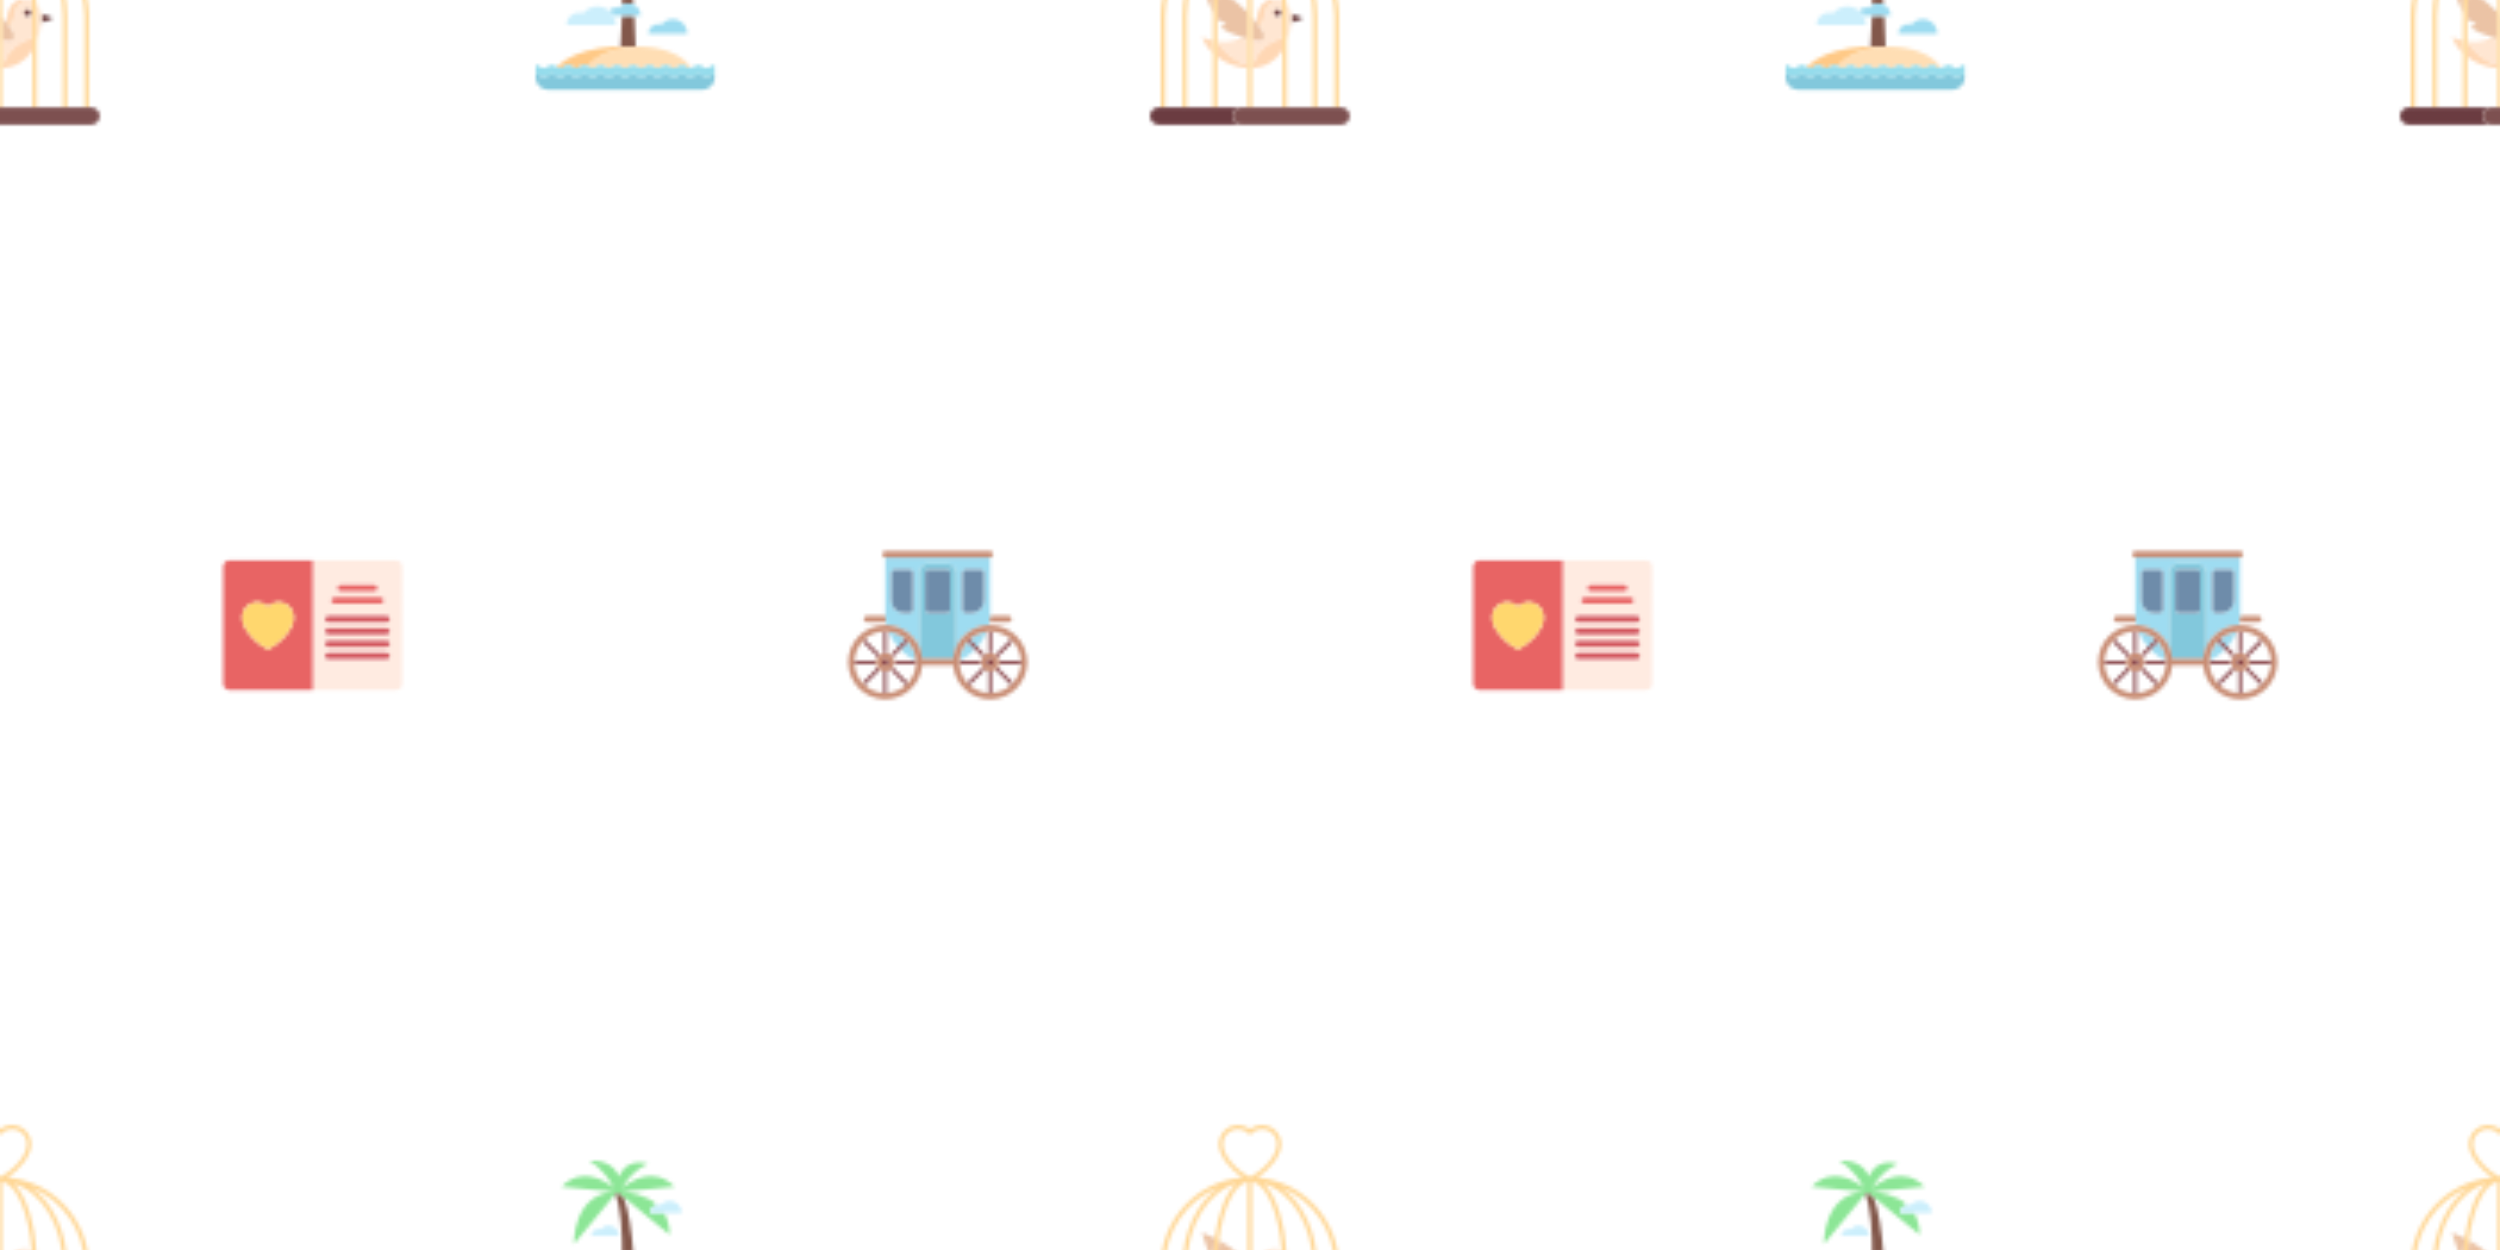 <svg xmlns="http://www.w3.org/2000/svg" xmlns:xlink="http://www.w3.org/1999/xlink" xmlns:fi="http://pattern.flaticon.com/" x="0" y="0" width="700" height="350" viewBox="0 0 700 350"><rect x="0px" y="0px" width="100%" height="100%" opacity="1" fill="#ffffff"/><defs><g transform="matrix(0.108 0 0 0.108 150 325)" id="L1_1318"><path d="M253.456,242.967c-4.499-56.846-12.521-118.363-26.799-150.003l-8.927-7.351   c-4.458-2.363-8.708-1.988-11.186,0.149l-0.448,0.544c14.789,35.071,18.338,100.11,18.052,157.994   C228.808,241.579,234.203,240,240,240C244.808,240,249.365,241.067,253.456,242.967z" fill="#82574a"/><path d="M248.506,352.773c3.419-0.272,6.875-0.476,10.366-0.604c-0.387-17.155-1.297-46.614-3.375-80.169   h-31.763c-0.886,36.007-2.912,66.24-3.949,80.024c1.402-0.015,2.807-0.024,4.216-0.024   C232.312,352,240.491,352.266,248.506,352.773z" fill="#82574a"/><path d="M224,352c8.15,0,16.127,0.324,23.991,0.816c0.172-0.014,0.343-0.029,0.515-0.042   C240.491,352.266,232.312,352,224,352z" fill="#ffb996"/><path d="M247.991,352.816c0.171,0.011,0.344,0.019,0.515,0.03c-50.671,4.041-93.02,23.531-112.892,50.204   c3.134,2.26,5.701,4.951,11.811,4.951c10.547,0,10.547-8,21.093-8c10.535,0,10.535,8,21.07,8c10.547,0,10.547-8,21.094-8   c10.541,0,10.541,8,21.083,8c10.551,0,10.551-8,21.103-8c10.545,0,10.545,8,21.09,8c10.55,0,10.55-8,21.1-8   c10.555,0,10.555,8,21.109,8c10.532,0,10.532-8,21.064-8c10.546,0,10.546,8,21.092,8c10.558,0,10.558-8,21.116-8   c10.56,0,10.56,8,21.119,8c1.136,0,2.144-0.097,3.062-0.262C383.236,375.198,330.208,352,268,352c-3.066,0-6.109,0.058-9.128,0.169   c-3.491,0.128-6.947,0.332-10.366,0.604C248.334,352.787,248.163,352.802,247.991,352.816z" fill="#ffdeb4"/><path d="M63.151,408c10.539,0,10.539-8,21.077-8c10.537,0,10.537,8,21.073,8c10.527,0,10.527-8,21.055-8   c4.424,0,6.989,1.412,9.258,3.049c19.872-26.673,62.221-46.163,112.892-50.204c-0.171-0.011-0.344-0.019-0.515-0.03   C240.127,352.324,232.15,352,224,352c-1.409,0-2.814,0.009-4.216,0.024c-6.494,0.069-12.904,0.298-19.212,0.679   c-49.854,3.013-93.381,15.513-122.107,33.519c-0.737,0.462-1.463,0.927-2.18,1.396c-5.019,3.282-9.553,6.738-13.556,10.346   c-1.715,1.546-3.332,3.12-4.848,4.72c-0.966,1.019-1.887,2.05-2.769,3.089C57.11,407.033,59.495,408,63.151,408z" fill="#ffc986"/><path d="M217.73,85.613l8.927,7.351l120.49,99.227c0-23.734-5.693-42.443-14.747-57.191H296   c0-10.902,8.447-19.811,19.151-20.59c-29.43-26.421-71.501-32.496-91.93-33.852L360,67.322   c-53.376-53.376-112.382-16.079-136.727,3.919c29.394-49.392,67.874-63.081,67.874-63.081   c-42.961-11.96-65.044,9.097-75.292,33.012c-8.947-22.403-30.605-43.302-76.709-40.997c0,0,35.202,17.468,63.141,69.772   c-25.258-20.246-82.906-54.861-135.141-2.625l135.911,13.153c-107.66,6.221-103.911,135.7-103.911,135.7l106.95-129.868   l0.448-0.544C209.022,83.625,213.272,83.25,217.73,85.613z" fill="#8ce696"/><path d="M296,135h36.4h46.267c0-17.121-13.879-31-31-31c-9.749,0-18.339,4.59-24.022,11.626   c-2.189-0.79-4.517-1.293-6.978-1.293c-0.512,0-1.014,0.04-1.516,0.077C304.447,115.189,296,124.098,296,135z" fill="#cceffc"/><path d="M189,168c-8.491,0-15.973,3.998-20.922,10.126C166.171,177.438,164.143,177,162,177   c-9.941,0-18,8.058-18,18h72C216,180.088,203.912,168,189,168z" fill="#cceffc"/><path d="M272,272c0-12.865-7.596-23.95-18.544-29.033c-4.092-1.9-8.648-2.967-13.456-2.967   c-5.797,0-11.192,1.579-15.85,4.301c-3.428,2.003-6.459,4.622-8.946,7.701c-2.26-0.815-4.663-1.335-7.203-1.335   c-7.009,0-13.209,3.395-17.098,8.614c4.248,3.579,7.862,7.883,10.661,12.719h22.171h31.763H272z" fill="#9edcf1"/><path d="M325.72,295.418c-2.683-0.968-5.537-1.585-8.554-1.585c-13.991,0-25.333,11.342-25.333,25.333   h101.333c0-20.987-17.013-38-38-38C343.217,281.167,332.687,286.793,325.72,295.418z" fill="#9edcf1"/><path d="M190.902,259.281C182.551,252.246,171.774,248,160,248c-15.095,0-28.396,7.107-37.195,18.002   C119.415,264.779,115.811,264,112,264c-17.673,0-32,14.326-32,32h128c0-8.746-2.351-16.938-6.438-24   C198.764,267.163,195.15,262.86,190.902,259.281z" fill="#cceffc"/><path d="M442.842,408c-10.579,0-10.579-8-21.158-8c-9.426,0-10.446,6.367-18.063,7.738   c-0.918,0.165-1.926,0.262-3.062,0.262c-10.559,0-10.559-8-21.119-8c-10.558,0-10.558,8-21.116,8c-10.546,0-10.546-8-21.092-8   c-10.532,0-10.532,8-21.064,8c-10.555,0-10.555-8-21.109-8c-10.55,0-10.55,8-21.1,8c-10.545,0-10.545-8-21.09-8   c-10.551,0-10.551,8-21.103,8c-10.541,0-10.541-8-21.083-8c-10.547,0-10.547,8-21.094,8c-10.535,0-10.535-8-21.07-8   c-10.547,0-10.547,8-21.093,8c-6.11,0-8.678-2.691-11.811-4.951c-2.269-1.637-4.834-3.049-9.258-3.049c-10.527,0-10.527,8-21.055,8   c-10.537,0-10.537-8-21.073-8c-10.539,0-10.539,8-21.077,8c-3.656,0-6.041-0.967-8.039-2.228C51.36,403.405,48.974,400,42.108,400   c-10.517,0-10.517,8-21.033,8c-10.538,0-10.538-8-21.075-8v24c10.538,0,10.538,8,21.075,8c10.517,0,10.517-8,21.033-8   c10.521,0,10.521,8,21.043,8c10.539,0,10.539-8,21.077-8c10.537,0,10.537,8,21.073,8c10.527,0,10.527-8,21.055-8   c10.535,0,10.535,8,21.069,8c10.546,0,10.546-8,21.093-8c10.535,0,10.535,8,21.069,8c10.547,0,10.547-8,21.095-8   c10.541,0,10.541,8,21.083,8c10.551,0,10.551-8,21.103-8c10.545,0,10.545,8,21.089,8c10.55,0,10.55-8,21.101-8   c10.555,0,10.555,8,21.109,8c10.532,0,10.532-8,21.064-8c10.546,0,10.546,8,21.092,8c10.558,0,10.558-8,21.116-8   c10.56,0,10.56,8,21.119,8c10.563,0,10.563-8,21.125-8c10.579,0,10.579,8,21.159,8c10.579,0,10.579-8,21.158-8v-24   C453.421,400,453.421,408,442.842,408z" fill="#95dcec"/><path d="M421.683,424c-10.562,0-10.562,8-21.125,8c-10.56,0-10.56-8-21.119-8c-10.558,0-10.558,8-21.116,8   c-10.546,0-10.546-8-21.092-8c-10.532,0-10.532,8-21.064,8c-10.554,0-10.554-8-21.109-8c-10.55,0-10.55,8-21.101,8   c-10.544,0-10.544-8-21.089-8c-10.551,0-10.551,8-21.103,8c-10.542,0-10.542-8-21.083-8c-10.547,0-10.547,8-21.095,8   c-10.535,0-10.535-8-21.069-8c-10.547,0-10.547,8-21.093,8c-10.535,0-10.535-8-21.069-8c-10.527,0-10.527,8-21.055,8   c-10.537,0-10.537-8-21.073-8c-10.539,0-10.539,8-21.077,8c-10.521,0-10.521-8-21.043-8c-10.517,0-10.517,8-21.033,8   c-10.538,0-10.538-8-21.075-8v8c0,1.104,0.056,2.196,0.165,3.272c0.247,2.427,0.773,4.769,1.531,7.004   c0.141,0.415,0.289,0.826,0.446,1.234c0.207,0.536,0.428,1.065,0.663,1.587c0.319,0.71,0.656,1.41,1.024,2.091   c0.076,0.14,0.157,0.276,0.234,0.415c0.798,1.425,1.702,2.781,2.701,4.061c0.304,0.39,0.617,0.772,0.938,1.147   c1.151,1.343,2.408,2.591,3.764,3.727c0.613,0.513,1.247,1.001,1.898,1.468c0.773,0.555,1.57,1.077,2.393,1.563   c0.471,0.278,0.95,0.543,1.436,0.798c0.724,0.379,1.461,0.735,2.216,1.058c0.212,0.091,0.428,0.175,0.643,0.261   c3.21,1.293,6.674,2.089,10.302,2.273C30.899,463.986,31.448,464,32,464h400c1.105,0,2.196-0.056,3.272-0.165   c2.901-0.295,5.684-0.985,8.304-2.002c0.56-0.218,1.112-0.45,1.657-0.698c0.455-0.207,0.904-0.424,1.348-0.652   c2.983-1.53,5.699-3.507,8.047-5.855c0.418-0.418,0.821-0.851,1.215-1.291c0.833-0.93,1.609-1.912,2.33-2.936   c0.634-0.9,1.224-1.833,1.764-2.799c0.733-1.31,1.375-2.677,1.921-4.093c0.157-0.407,0.305-0.819,0.446-1.234   c0.758-2.236,1.284-4.578,1.531-7.004c0.109-1.076,0.165-2.167,0.165-3.272v-8c-10.579,0-10.579,8-21.158,8   C432.262,432,432.262,424,421.683,424z" fill="#82c8dc"/></g><g transform="matrix(0.108 0 0 0.108 62.5 150)" id="L1_1319"><path d="M448,64H232v336h216c8.837,0,16-7.163,16-16V80C464,71.163,456.837,64,448,64z M296,136   c0-4.418,3.582-8,8-8h88c4.418,0,8,3.582,8,8l0,0c0,4.418-3.582,8-8,8h-88C299.582,144,296,140.418,296,136L296,136z M288,160h120   c4.418,0,8,3.582,8,8s-3.582,8-8,8H288c-4.418,0-8-3.582-8-8S283.582,160,288,160z M424,320H272c-4.418,0-8-3.582-8-8s3.582-8,8-8   h152c4.418,0,8,3.582,8,8S428.418,320,424,320z M424,288H272c-4.418,0-8-3.582-8-8s3.582-8,8-8h152c4.418,0,8,3.582,8,8   S428.418,288,424,288z M424,256H272c-4.418,0-8-3.582-8-8s3.582-8,8-8h152c4.418,0,8,3.582,8,8S428.418,256,424,256z M424,224H272   c-4.418,0-8-3.582-8-8s3.582-8,8-8h152c4.418,0,8,3.582,8,8S428.418,224,424,224z" fill="#ffebe1"/><path d="M0.325,387.225c1.279,6.249,6.201,11.172,12.45,12.45C6.526,398.396,1.604,393.474,0.325,387.225z" fill="#ffebe1"/><path d="M16,64c-1.105,0-2.183,0.112-3.225,0.325c-0.711,0.146-1.398,0.355-2.071,0.591   c-4.654,1.635-8.32,5.348-9.879,10.037c-0.113,0.339-0.207,0.685-0.297,1.033C0.195,77.271,0,78.611,0,80v304   c0,1.105,0.112,2.183,0.325,3.225c1.279,6.249,6.201,11.172,12.45,12.45C13.817,399.888,14.895,400,16,400h216V64H16z M116,294.545   c-31.862-14.979-67.2-51.692-67.2-82.238c0-22.061,17.637-39.944,39.393-39.944c10.855,0,20.682,4.454,27.807,11.655   c7.125-7.201,16.952-11.655,27.807-11.655c21.756,0,39.393,17.884,39.393,39.944C183.2,242.853,147.862,279.567,116,294.545z" fill="#e86464"/><path d="M304,144h88c4.418,0,8-3.582,8-8l0,0c0-4.418-3.582-8-8-8h-88c-4.418,0-8,3.582-8,8l0,0   C296,140.418,299.582,144,304,144z" fill="#e86464"/><path d="M288,176h120c4.418,0,8-3.582,8-8s-3.582-8-8-8H288c-4.418,0-8,3.582-8,8S283.582,176,288,176z" fill="#e86464"/><path d="M424,208H272c-4.418,0-8,3.582-8,8s3.582,8,8,8h152c4.418,0,8-3.582,8-8S428.418,208,424,208z" fill="#d2555d"/><path d="M424,304H272c-4.418,0-8,3.582-8,8s3.582,8,8,8h152c4.418,0,8-3.582,8-8S428.418,304,424,304z" fill="#d2555d"/><path d="M424,240H272c-4.418,0-8,3.582-8,8s3.582,8,8,8h152c4.418,0,8-3.582,8-8S428.418,240,424,240z" fill="#d2555d"/><path d="M424,272H272c-4.418,0-8,3.582-8,8s3.582,8,8,8h152c4.418,0,8-3.582,8-8S428.418,272,424,272z" fill="#d2555d"/><path d="M143.807,172.364c-10.855,0-20.682,4.454-27.807,11.655c-7.125-7.201-16.952-11.655-27.807-11.655   c-21.756,0-39.393,17.884-39.393,39.944c0,30.546,35.339,67.259,67.2,82.238c31.862-14.979,67.2-51.692,67.2-82.238   C183.2,190.247,165.563,172.364,143.807,172.364z" fill="#ffd76e"/></g><g transform="matrix(0.152 0 0 0.152 315 315)" id="L1_1320"><path d="M306.443,271.769l16.293-4.889c4.351-1.305,4.351-4.458,0-5.764l-16.101-4.831   c0.212,1.486,0.328,3.001,0.328,4.541C306.963,264.338,306.793,268.006,306.443,271.769z" fill="#6e4141"/><path d="M143.221,302.107c4.116,9.995,10.683,18.891,18.779,26.446v0   C153.904,320.998,147.337,312.102,143.221,302.107z" fill="#ffe6d2"/><path d="M188.427,307.271c-6.189,0.33-12.218-0.039-17.771-0.78c10.56,21.151,32.127,36.911,55.343,44.489   v-49.316C213.655,307.363,200.26,308.277,188.427,307.271z" fill="#ffe6d2"/><path d="M170,335.222L170,335.222c13.872,10.338,30.751,17.254,47.336,19.745   C200.751,352.476,183.872,345.56,170,335.222z" fill="#ffe6d2"/><path d="M290,322.645v-0.078c-10.252,16.235-25.632,28.962-47.333,32.388c0.04,0.006,0.08,0.014,0.12,0.02   c-2.837,0.454-5.748,0.799-8.787,0.946v0.01C260.359,354.895,278.435,340.99,290,322.645z" fill="#ffe6d2"/><path d="M226,355.848L226,355.848c-2.868-0.16-5.76-0.445-8.664-0.881   C220.24,355.403,223.132,355.688,226,355.848z" fill="#ffe6d2"/><path d="M290,300.875V260c0-9.528-0.353-18.884-1.019-27.992c-4.156-2.03-8.815-3.172-13.736-3.172   c2.345,0,4.615,0.298,6.815,0.789c-14.258,2.446-23.753,13.891-25.844,30.935c-0.843,6.869-3.468,14.138-7.542,20.765   c2.966,4.337,5.037,7.744,6.245,9.826c0.856,1.475,1.284,3.153,1.284,4.908v0.034c0,5.474-4.263,9.727-9.155,9.082   c-3.571-0.471-8.027-1.157-13.049-2.132v50.205c0.028,0.007,0.056,0.014,0.084,0.021C241.868,327.169,263.227,306.974,290,300.875z    M281.584,248.138c3.504,0,6.345,2.841,6.345,6.345s-2.841,6.345-6.345,6.345c-3.504,0-6.345-2.841-6.345-6.345   S278.08,248.138,281.584,248.138z" fill="#ffe6d2"/><path d="M306.963,260.827c0-1.541-0.116-3.056-0.328-4.541c-1.012-7.091-4.356-13.464-9.228-18.282   C297.791,245.188,298,252.523,298,260v39.489c0.926-0.109,1.856-0.206,2.792-0.281c-0.836,2.574-1.769,5.129-2.792,7.651v0.063   c4.684-11.544,7.389-23.791,8.443-35.153C306.793,268.006,306.963,264.338,306.963,260.827z" fill="#ffe6d2"/><circle cx="281" cy="254" r="6" fill="#6e4141"/><path d="M143.221,302.107c4.116,9.995,10.683,18.891,18.779,26.445v-23.598   c-11.865-2.505-20.003-6.059-20.003-6.059C142.377,299.979,142.786,301.049,143.221,302.107z" fill="#ffd7b4"/><path d="M226,355.848v-4.868c-23.216-7.578-44.783-23.338-55.343-44.489   c-0.007-0.014-0.015-0.028-0.022-0.042c-0.213-0.029-0.423-0.06-0.635-0.09v28.863c13.872,10.338,30.751,17.254,47.336,19.745   C220.24,355.403,223.132,355.688,226,355.848z" fill="#ffd7b4"/><path d="M242.667,354.955c21.702-3.426,37.081-16.154,47.333-32.388v-21.692   c-26.773,6.099-48.132,26.294-55.916,52.395c-0.028-0.007-0.056-0.014-0.084-0.021v2.672c3.039-0.147,5.95-0.492,8.787-0.946   C242.747,354.969,242.707,354.961,242.667,354.955z" fill="#ffd7b4"/><path d="M217.617,299.186c-0.394,0.224-0.788,0.449-1.185,0.662c-0.15,0.081-0.302,0.157-0.452,0.236   c-0.438,0.23-0.877,0.457-1.318,0.674c-0.139,0.069-0.279,0.135-0.418,0.202c-0.486,0.235-0.974,0.464-1.464,0.683   c-0.075,0.034-0.15,0.068-0.226,0.101c-7.992,3.542-16.402,5.101-24.53,5.494c0.133,0.012,0.27,0.019,0.404,0.031   c11.833,1.006,25.227,0.092,37.573-5.607v-0.33C223.294,300.702,220.488,299.988,217.617,299.186z" fill="#ffd7b4"/><path d="M243.527,260.294c-0.109,0.891-0.248,1.79-0.417,2.692c-0.481,2.581-1.209,5.198-2.15,7.798   c3.036,3.893,5.602,7.453,7.715,10.541c4.074-6.627,6.699-13.896,7.542-20.765c2.091-17.044,11.585-28.489,25.844-30.935   c-2.2-0.491-4.47-0.789-6.815-0.789C257.725,228.837,245.894,241,243.527,260.294z" fill="#ffd7b4"/><path d="M176.259,280.759c12.706,8.824,27.758,14.628,41.357,18.427c2.871,0.802,5.677,1.516,8.383,2.148   v-47.858c-13.096-13.714-30.643-28.719-53.012-41.134C171.053,227.43,170,243.46,170,260v5.869   c5.867,3.246,14.723,6.515,16.738,8.552C187.527,275.219,174.847,279.778,176.259,280.759z" fill="#ebc3a5"/><path d="M162.036,255.381c0.181-16.478,1.323-32.27,3.301-47.08c-7.306-3.674-15.078-7.057-23.339-10.025   C141.997,198.276,150.016,227.392,162.036,255.381z" fill="#ebc3a5"/><path d="M256.204,296.094v-0.034c0-1.755-0.429-3.433-1.284-4.908c-1.208-2.082-3.279-5.489-6.245-9.826   c-2.112-3.088-4.679-6.648-7.715-10.541c-2.094-2.686-4.416-5.531-6.96-8.487v40.746c5.022,0.975,9.478,1.662,13.049,2.132   C251.942,305.821,256.204,301.569,256.204,296.094z" fill="#ebc3a5"/><path d="M74,260c0-65.298,40.373-121.273,97.433-144.49C132.521,143.211,106,197.574,106,260v168h8V260   c0-73.963,38.516-135.939,89.964-151.893c-18.366,17.88-32.499,54.308-38.627,100.194c-1.978,14.81-3.12,30.602-3.301,47.08   C162.019,256.917,162,258.452,162,260v44.955v23.598v0V428h8v-92.778v0V306.36v-40.49V260c0-16.54,1.053-32.57,2.988-47.658   c7.55-58.852,28.546-103.357,53.012-107.797v148.931v47.858v0.33v49.316v4.868l0,0V428h8v-72.069v-0.01v-2.672v-50.205v-40.746   V104.545c27.125,4.923,49.981,59.094,54.981,127.463C289.647,241.116,290,250.472,290,260v40.875v21.692v0.078V428h8V306.922   v-0.063v-7.37V260c0-7.477-0.209-14.812-0.593-21.997c-3.187-59.68-19.195-108.306-41.371-129.897   C307.484,124.061,346,186.037,346,260v168h8V260c0-62.426-26.521-116.789-65.433-144.49C345.627,138.727,386,194.702,386,260v168h8   V260c0-85.599-65.947-155.988-149.689-163.275c22.76-14.767,43.533-39.854,43.533-61.342C287.844,15.875,271.969,0,252.461,0   c-8.148,0-15.891,2.742-22.156,7.789C224.047,2.742,216.313,0,208.156,0c-19.516,0-35.391,15.875-35.391,35.383   c0,21.469,20.748,46.538,43.493,61.313C132.25,103.714,66,174.208,66,260v168h8V260z M180.766,35.383   C180.766,20.281,193.055,8,208.156,8c7.297,0,14.156,2.836,19.32,7.992l2.828,2.813l2.82-2.813C238.305,10.836,245.164,8,252.461,8   c15.102,0,27.383,12.281,27.383,27.383c0,21.445-25.766,48.484-49.539,60.188C206.531,83.859,180.766,56.828,180.766,35.383z" fill="#ffd796"/><path d="M398,460H214c-8.837,0-16-7.163-16-16c0-8.835,7.161-15.998,15.996-16H170h-8h-48h-8H74h-8h-4   c-8.837,0-16,7.163-16,16s7.163,16,16,16L398,460c8.836,0,16-7.163,16-16v0C414,452.836,406.837,460,398,460z" fill="#6b3c41"/><path d="M354,428h-8h-48h-8h-56h-8h-12c-0.001,0-0.002,0-0.004,0c-8.835,0.002-15.996,7.164-15.996,16   c0,8.837,7.163,16,16,16h184c8.836,0,16-7.164,16-16v0c0-8.837-7.163-16-16-16h-4h-8H354z" fill="#7d5050"/></g><g transform="matrix(0.108 0 0 0.108 237.5 150)" id="L1_1321"><path d="M48,208c-4.418,0-8,3.582-8,8s3.582,8,8,8h50.112c-0.932-5.235-1.557-10.576-1.871-16H48z" fill="#c88c73"/><path d="M416,224c4.418,0,8-3.582,8-8s-3.582-8-8-8h-48.24c-0.315,5.424-0.939,10.765-1.871,16H416z" fill="#c88c73"/><path d="M359.083,248.509c-17.105,1.906-32.6,9.216-44.724,20.193l20.393,20.393   C345.077,277.199,353.362,263.488,359.083,248.509z" fill="#9edcf1"/><path d="M175.897,323.923c-0.959-19.018-8.594-36.305-20.599-49.564l-20.622,20.622   C146.424,307.017,160.379,316.887,175.897,323.923z" fill="#9edcf1"/><path d="M329.324,294.981l-20.622-20.622c-12.006,13.259-19.64,30.546-20.599,49.564   C303.621,316.887,317.576,307.017,329.324,294.981z" fill="#9edcf1"/><path d="M184,289.654V96c0-13.255,10.745-24,24-24h48c13.255,0,24,10.745,24,24v193.654   c14.348-32.801,46.51-56.091,84.183-57.572c0.645-2.666,1.22-5.358,1.705-8.083c0.932-5.235,1.557-10.576,1.871-16   c0.154-2.648,0.24-5.313,0.24-8V56H96v144c0,2.686,0.087,5.352,0.24,8c0.315,5.424,0.939,10.765,1.871,16   c0.485,2.724,1.06,5.417,1.705,8.083C137.49,233.563,169.652,256.854,184,289.654z M296,96c0-4.418,3.582-8,8-8h40   c4.418,0,8,3.582,8,8v72c0,17.673-14.327,32-32,32h-16c-4.418,0-8-3.582-8-8V96z M144,200c-17.673,0-32-14.327-32-32V96   c0-4.418,3.582-8,8-8h40c4.418,0,8,3.582,8,8v96c0,4.418-3.582,8-8,8H144z" fill="#9edcf1"/><path d="M149.641,268.703c-12.124-10.978-27.619-18.287-44.724-20.193   c5.721,14.979,14.006,28.69,24.33,40.587L149.641,268.703z" fill="#9edcf1"/><path d="M256,72h-48c-13.255,0-24,10.745-24,24v193.654c4.124,9.428,6.776,19.639,7.664,30.346h80.672   c0.887-10.706,3.54-20.918,7.664-30.346V96C280,82.745,269.255,72,256,72z M264,192c0,4.418-3.582,8-8,8h-48c-4.418,0-8-3.582-8-8   V96c0-4.418,3.582-8,8-8h48c4.418,0,8,3.582,8,8V192z" fill="#82c8dc"/><path d="M256,88h-48c-4.418,0-8,3.582-8,8v96c0,4.418,3.582,8,8,8h48c4.418,0,8-3.582,8-8V96   C264,91.582,260.418,88,256,88z" fill="#6e8caa"/><path d="M304,200h16c17.673,0,32-14.327,32-32V96c0-4.418-3.582-8-8-8h-40c-4.418,0-8,3.582-8,8v96   C296,196.418,299.582,200,304,200z" fill="#6e8caa"/><path d="M168,192V96c0-4.418-3.582-8-8-8h-40c-4.418,0-8,3.582-8,8v72c0,17.673,14.327,32,32,32h16   C164.418,200,168,196.418,168,192z" fill="#6e8caa"/><path d="M376,48c0-4.418-3.582-8-8-8H96c-4.418,0-8,3.582-8,8s3.582,8,8,8h272C372.418,56,376,52.418,376,48   z" fill="#c88c73"/><path d="M96,352c-1.364,0-2.699-0.12-4-0.338v56.237c1.325,0.066,2.659,0.102,4,0.102s2.675-0.036,4-0.102   v-56.237C98.699,351.88,97.364,352,96,352z" fill="#823c41"/><path d="M96,304c1.364,0,2.699,0.12,4,0.338v-56.237c-1.325-0.066-2.659-0.102-4-0.102s-2.675,0.036-4,0.102   v56.237C93.301,304.12,94.636,304,96,304z" fill="#823c41"/><path d="M72,328c0-1.364,0.12-2.698,0.338-4H16.102c-0.066,1.325-0.102,2.659-0.102,4s0.036,2.675,0.102,4   h56.237C72.12,330.698,72,329.364,72,328z" fill="#823c41"/><path d="M120,328c0,1.364-0.12,2.698-0.338,4h56.237c0.066-1.325,0.102-2.659,0.102-4s-0.036-2.675-0.102-4   h-56.237C119.88,325.302,120,326.636,120,328z" fill="#823c41"/><path d="M109.901,308.442c2.187,1.557,4.1,3.47,5.657,5.657l19.118-19.118l20.622-20.622   c-1.791-1.978-3.679-3.866-5.657-5.657l-20.393,20.393L109.901,308.442z" fill="#823c41"/><path d="M76.442,341.901l-39.739,39.74c1.791,1.978,3.679,3.866,5.657,5.657l39.739-39.739   C79.912,346.001,77.999,344.088,76.442,341.901z" fill="#823c41"/><path d="M82.099,308.442l-39.739-39.739c-1.978,1.791-3.866,3.679-5.657,5.657l39.739,39.74   C77.999,311.912,79.912,309.999,82.099,308.442z" fill="#823c41"/><path d="M109.901,347.558l39.739,39.739c1.978-1.791,3.866-3.679,5.657-5.657l-39.739-39.74   C114.001,344.088,112.088,346.001,109.901,347.558z" fill="#823c41"/><path d="M119.662,324c-0.612-3.646-2.045-7.01-4.104-9.901c-1.557-2.187-3.47-4.1-5.657-5.657   c-2.891-2.059-6.256-3.492-9.901-4.104C98.699,304.12,97.364,304,96,304s-2.699,0.12-4,0.338c-3.646,0.612-7.01,2.045-9.901,4.104   c-2.187,1.557-4.1,3.47-5.657,5.657c-2.059,2.891-3.492,6.256-4.104,9.901C72.12,325.302,72,326.636,72,328s0.12,2.698,0.338,4   c0.612,3.646,2.045,7.01,4.104,9.901c1.557,2.187,3.47,4.1,5.657,5.657c2.891,2.059,6.256,3.492,9.901,4.104   c1.301,0.218,2.636,0.338,4,0.338s2.699-0.12,4-0.338c3.646-0.612,7.01-2.045,9.901-4.104c2.187-1.557,4.1-3.47,5.657-5.657   c2.059-2.891,3.492-6.256,4.104-9.901c0.218-1.302,0.338-2.636,0.338-4S119.88,325.302,119.662,324z M88,328c0-4.418,3.582-8,8-8   s8,3.582,8,8s-3.582,8-8,8S88,332.418,88,328z" fill="#c88c73"/><circle cx="96" cy="328" r="8" fill="#823c41"/><path d="M368,352c-1.364,0-2.699-0.12-4-0.338v56.237c1.325,0.066,2.659,0.102,4,0.102s2.675-0.036,4-0.102   v-56.237C370.699,351.88,369.364,352,368,352z" fill="#823c41"/><path d="M368,304c1.364,0,2.699,0.12,4,0.338v-56.237c-1.325-0.066-2.659-0.102-4-0.102   s-2.675,0.036-4,0.102v56.237C365.301,304.12,366.636,304,368,304z" fill="#823c41"/><path d="M344,328c0-1.364,0.12-2.698,0.338-4h-56.237c-0.066,1.325-0.102,2.659-0.102,4s0.036,2.675,0.102,4   h56.237C344.12,330.698,344,329.364,344,328z" fill="#823c41"/><path d="M392,328c0,1.364-0.12,2.698-0.338,4h56.237c0.066-1.325,0.102-2.659,0.102-4s-0.036-2.675-0.102-4   h-56.237C391.88,325.302,392,326.636,392,328z" fill="#823c41"/><path d="M348.442,341.901l-39.739,39.74c1.791,1.978,3.679,3.866,5.657,5.657l39.739-39.739   C351.912,346.001,349.999,344.088,348.442,341.901z" fill="#823c41"/><path d="M387.558,314.099l39.739-39.74c-1.791-1.978-3.679-3.866-5.657-5.657l-39.739,39.739   C384.088,309.999,386.001,311.912,387.558,314.099z" fill="#823c41"/><path d="M348.442,314.099c1.557-2.187,3.47-4.1,5.657-5.657l-19.346-19.346l-20.393-20.393   c-1.978,1.791-3.866,3.679-5.657,5.657l20.622,20.622L348.442,314.099z" fill="#823c41"/><path d="M381.901,347.558l39.739,39.739c1.978-1.791,3.866-3.679,5.657-5.657l-39.739-39.74   C386.001,344.088,384.088,346.001,381.901,347.558z" fill="#823c41"/><path d="M391.662,324c-0.612-3.646-2.045-7.01-4.104-9.901c-1.557-2.187-3.47-4.1-5.657-5.657   c-2.891-2.059-6.256-3.492-9.901-4.104c-1.301-0.218-2.636-0.338-4-0.338s-2.699,0.12-4,0.338c-3.646,0.612-7.01,2.045-9.901,4.104   c-2.187,1.557-4.1,3.47-5.657,5.657c-2.059,2.891-3.492,6.256-4.104,9.901c-0.218,1.302-0.338,2.636-0.338,4s0.12,2.698,0.338,4   c0.612,3.646,2.045,7.01,4.104,9.901c1.557,2.187,3.47,4.1,5.657,5.657c2.891,2.059,6.256,3.492,9.901,4.104   c1.301,0.218,2.636,0.338,4,0.338s2.699-0.12,4-0.338c3.646-0.612,7.01-2.045,9.901-4.104c2.187-1.557,4.1-3.47,5.657-5.657   c2.059-2.891,3.492-6.256,4.104-9.901c0.218-1.302,0.338-2.636,0.338-4S391.88,325.302,391.662,324z M360,328c0-4.418,3.582-8,8-8   s8,3.582,8,8s-3.582,8-8,8S360,332.418,360,328z" fill="#c88c73"/><circle cx="368" cy="328" r="8" fill="#823c41"/><path d="M368,232c-1.279,0-2.55,0.033-3.817,0.083c-37.674,1.481-69.836,24.771-84.183,57.572   c-4.124,9.428-6.776,19.639-7.664,30.346h-80.672c-0.887-10.706-3.54-20.918-7.664-30.346   c-14.348-32.801-46.51-56.091-84.183-57.572C98.55,232.033,97.279,232,96,232c-52.934,0-96,43.063-96,96s43.066,96,96,96   c50.24,0,91.585-38.792,95.664-88H232h0h40.336c4.079,49.208,45.424,88,95.664,88c52.934,0,96-43.063,96-96S420.934,232,368,232z    M155.297,381.641c-1.791,1.978-3.679,3.866-5.657,5.657c-13.276,12.021-30.592,19.658-49.641,20.601   c-1.325,0.066-2.659,0.102-4,0.102s-2.675-0.036-4-0.102c-19.049-0.943-36.364-8.58-49.641-20.601   c-1.978-1.791-3.866-3.679-5.657-5.657C24.681,368.364,17.044,351.048,16.102,332c-0.066-1.325-0.102-2.659-0.102-4   s0.036-2.675,0.102-4c0.943-19.048,8.579-36.364,20.601-49.641c1.791-1.978,3.679-3.866,5.657-5.657   C55.636,256.681,72.951,249.044,92,248.102c1.325-0.066,2.659-0.102,4-0.102s2.675,0.036,4,0.102   c1.654,0.082,3.291,0.226,4.917,0.408c17.105,1.906,32.6,9.216,44.724,20.193c1.978,1.791,3.866,3.679,5.657,5.657   c12.006,13.259,19.64,30.546,20.599,49.564c0.001,0.025,0.001,0.051,0.002,0.077c0.066,1.325,0.102,2.659,0.102,4   s-0.036,2.675-0.102,4C174.956,351.048,167.319,368.364,155.297,381.641z M427.297,381.641c-1.791,1.978-3.679,3.866-5.657,5.657   c-13.276,12.021-30.592,19.658-49.641,20.601c-1.325,0.066-2.659,0.102-4,0.102s-2.675-0.036-4-0.102   c-19.049-0.943-36.364-8.58-49.641-20.601c-1.978-1.791-3.866-3.679-5.657-5.657c-12.022-13.277-19.658-30.593-20.601-49.641   c-0.066-1.325-0.102-2.659-0.102-4s0.036-2.675,0.102-4c0.001-0.025,0.001-0.051,0.002-0.077   c0.959-19.018,8.594-36.305,20.599-49.564c1.791-1.978,3.679-3.866,5.657-5.657c12.124-10.978,27.619-18.287,44.724-20.193   c1.626-0.181,3.263-0.326,4.917-0.408c1.325-0.066,2.659-0.102,4-0.102s2.675,0.036,4,0.102   c19.049,0.943,36.364,8.58,49.641,20.601c1.978,1.791,3.866,3.679,5.657,5.657c12.022,13.277,19.658,30.593,20.601,49.641   c0.066,1.325,0.102,2.659,0.102,4s-0.036,2.675-0.102,4C446.956,351.048,439.319,368.364,427.297,381.641z" fill="#c88c73"/></g></defs><g fi:class="KUsePattern"><pattern id="pattern_L1_1318" width="350" height="350" patternUnits="userSpaceOnUse"><use xlink:href="#L1_1318" x="-350" y="-350"/><use xlink:href="#L1_1318" x="0" y="-350"/><use xlink:href="#L1_1318" x="350" y="-350"/><use xlink:href="#L1_1318" x="-350" y="0"/><use xlink:href="#L1_1318" x="0" y="0"/><use xlink:href="#L1_1318" x="350" y="0"/><use xlink:href="#L1_1318" x="-350" y="350"/><use xlink:href="#L1_1318" x="0" y="350"/><use xlink:href="#L1_1318" x="350" y="350"/></pattern><rect x="0" y="0" width="100%" height="100%" fill="url(#pattern_L1_1318)"/></g><g fi:class="KUsePattern"><pattern id="pattern_L1_1319" width="350" height="350" patternUnits="userSpaceOnUse"><use xlink:href="#L1_1319" x="-350" y="-350"/><use xlink:href="#L1_1319" x="0" y="-350"/><use xlink:href="#L1_1319" x="350" y="-350"/><use xlink:href="#L1_1319" x="-350" y="0"/><use xlink:href="#L1_1319" x="0" y="0"/><use xlink:href="#L1_1319" x="350" y="0"/><use xlink:href="#L1_1319" x="-350" y="350"/><use xlink:href="#L1_1319" x="0" y="350"/><use xlink:href="#L1_1319" x="350" y="350"/></pattern><rect x="0" y="0" width="100%" height="100%" fill="url(#pattern_L1_1319)"/></g><g fi:class="KUsePattern"><pattern id="pattern_L1_1320" width="350" height="350" patternUnits="userSpaceOnUse"><use xlink:href="#L1_1320" x="-350" y="-350"/><use xlink:href="#L1_1320" x="0" y="-350"/><use xlink:href="#L1_1320" x="350" y="-350"/><use xlink:href="#L1_1320" x="-350" y="0"/><use xlink:href="#L1_1320" x="0" y="0"/><use xlink:href="#L1_1320" x="350" y="0"/><use xlink:href="#L1_1320" x="-350" y="350"/><use xlink:href="#L1_1320" x="0" y="350"/><use xlink:href="#L1_1320" x="350" y="350"/></pattern><rect x="0" y="0" width="100%" height="100%" fill="url(#pattern_L1_1320)"/></g><g fi:class="KUsePattern"><pattern id="pattern_L1_1321" width="350" height="350" patternUnits="userSpaceOnUse"><use xlink:href="#L1_1321" x="-350" y="-350"/><use xlink:href="#L1_1321" x="0" y="-350"/><use xlink:href="#L1_1321" x="350" y="-350"/><use xlink:href="#L1_1321" x="-350" y="0"/><use xlink:href="#L1_1321" x="0" y="0"/><use xlink:href="#L1_1321" x="350" y="0"/><use xlink:href="#L1_1321" x="-350" y="350"/><use xlink:href="#L1_1321" x="0" y="350"/><use xlink:href="#L1_1321" x="350" y="350"/></pattern><rect x="0" y="0" width="100%" height="100%" fill="url(#pattern_L1_1321)"/></g></svg>